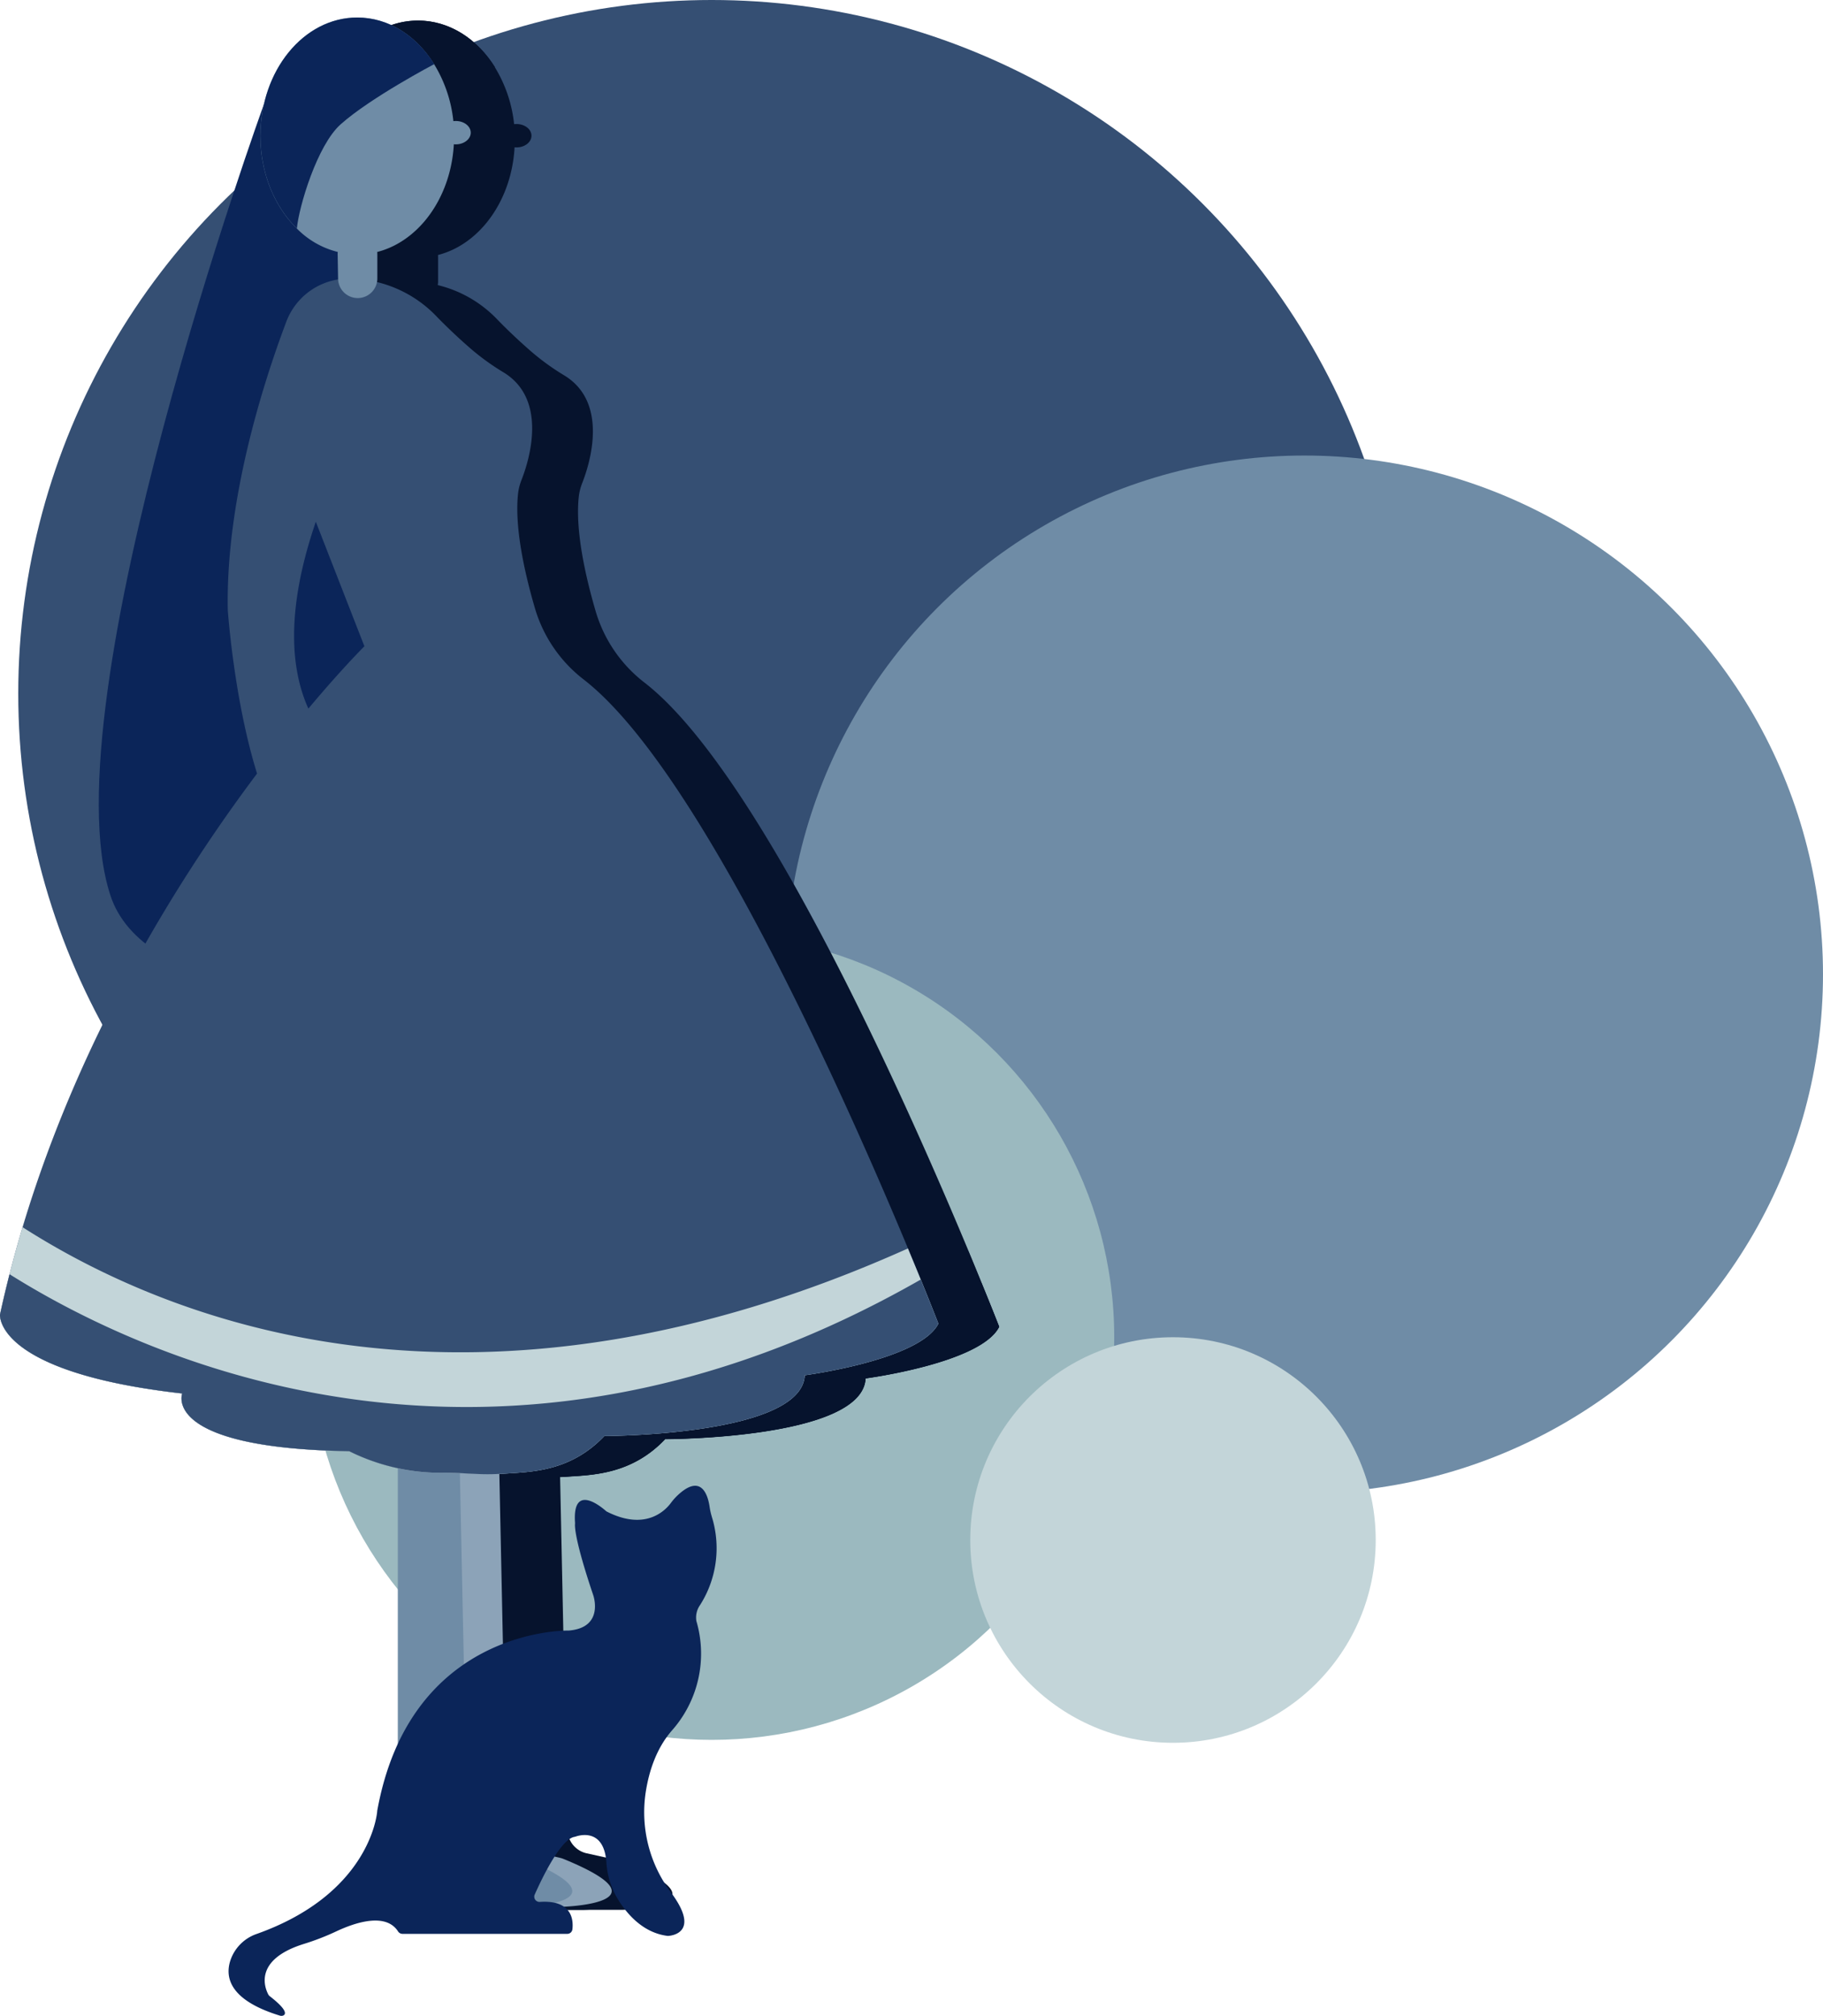 <svg xmlns="http://www.w3.org/2000/svg" viewBox="0 0 600.32 663.67"><defs><style>.cls-1{fill:#354f73;}.cls-2{fill:#6f8ca6;}.cls-3{fill:#9bb9bf;}.cls-4{fill:#c3d5d9;}.cls-5{fill:#06132d;}.cls-6{fill:#0b2559;}.cls-7{fill:#8ca3b8;}</style></defs><title>bulles</title><g id="Calque_2" data-name="Calque 2"><g id="ProposPC"><g id="bulles"><circle class="cls-1" cx="234.36" cy="228.35" r="228.35"/><circle class="cls-2" cx="429.54" cy="320.75" r="170.78"/><circle class="cls-3" cx="234.36" cy="440.25" r="132.56"/><circle class="cls-4" cx="386.27" cy="507.01" r="66.76"/><path class="cls-5" d="M106.9,35.34S35.47,232,56.35,295.77s241.75,22,192.3-7.69-133-252.74-133-252.74Z"/><path class="cls-5" d="M164,472.86V620.69a8.08,8.08,0,0,0,8.08,8.08H205s36.56-1,.65-15.73a7.89,7.89,0,0,0-1.33-.42l-11.13-2.47a8.08,8.08,0,0,1-6.32-7.72l-2.71-129.74c-.09-4.4-7.68-7.92-12.08-7.92h0A8.09,8.09,0,0,0,164,472.86Z"/><path class="cls-5" d="M319,412c-20.58-49.4-68.87-158-106.84-187.33a46,46,0,0,1-16.06-23.61c-3.4-11.66-6.75-26.76-5.48-37.74a17.68,17.68,0,0,1,1.13-4.34c2.38-6.07,8.87-26.28-5.84-35.33a79.45,79.45,0,0,1-10.8-7.77c-3.47-3-7.72-6.94-11.42-10.78a40.18,40.18,0,0,0-28.93-12.37A21.89,21.89,0,0,0,114.25,107c-7.6,20.16-19.93,58.7-19.24,94.82,0,0,2,29.36,9.64,53.85-25.33,33.76-58.21,86-77.21,149.4-2.8,9.35-5.3,18.94-7.43,28.75,0,0-2,19,60,26,0,0-7,18,55,19a67.93,67.93,0,0,0,30,7.11c9-.11,12,.89,21.83.24,8.73-.58,21.3-.85,32.22-12.35,0,0,65,0,66-20,0,0,38-5,44-17C329,436.77,325.3,427.19,319,412ZM124,172.77l16,41s-7.32,7.24-18.45,20.52C115.87,221.75,113.87,202.35,124,172.77Z"/><path class="cls-5" d="M151,472.86V620.69a8.08,8.08,0,0,0,8.08,8.08H192s36.56-1,.65-15.73a7.89,7.89,0,0,0-1.33-.42l-11.13-2.47a8.08,8.08,0,0,1-6.32-7.72l-2.71-129.74c-.09-4.4-7.68-7.92-12.08-7.92h0A8.09,8.09,0,0,0,151,472.86Z"/><path class="cls-5" d="M131.33,92.72l-.14-7.94a6.46,6.46,0,0,1,6.46-6.58h.14a6.47,6.47,0,0,1,6.47,6.46v8a6.47,6.47,0,0,1-6.47,6.47h0A6.47,6.47,0,0,1,131.33,92.72Z"/><path class="cls-5" d="M169.53,45.78c0,21.55-14.26,39-31.86,39a28.4,28.4,0,0,1-19.92-8.55c-7.28-7.14-12-18.13-12-30.46,0-21.55,14.26-39,31.87-39,10.32,0,19.5,6,25.32,15.34h0A44.61,44.61,0,0,1,169.53,45.78Z"/><ellipse class="cls-5" cx="170.08" cy="44.68" rx="4.94" ry="3.85"/><path class="cls-5" d="M163,22.11h0s-20.93,11-30.82,19.82c-7.75,6.88-13.76,27.15-14.42,34.3-7.28-7.14-12-18.13-12-30.46,0-21.55,14.26-39,31.87-39C148,6.77,157.17,12.78,163,22.11Z"/><path class="cls-5" d="M329,436.77c-6,12-44,17-44,17-1,20-66,20-66,20-10.92,11.5-23.49,11.77-32.22,12.35-9.78.65-12.78-.35-21.83-.24a67.93,67.93,0,0,1-30-7.11c-62-1-55-19-55-19-62-7-60-26-60-26q1.45-6.7,3.14-13.27,2-7.85,4.29-15.48c49,31.37,149.12,70.9,291.55,7,1.57,3.77,3,7.2,4.22,10.22C326.92,431.37,329,436.77,329,436.77Z"/><path class="cls-5" d="M329,436.77c-6,12-44,17-44,17-1,20-66,20-66,20-10.92,11.5-23.49,11.77-32.22,12.35-9.78.65-12.78-.35-21.83-.24a67.93,67.93,0,0,1-30-7.11c-62-1-55-19-55-19-62-7-60-26-60-26q1.45-6.7,3.14-13.27c43.26,27.18,159.45,82.14,300.06,1.76C326.92,431.37,329,436.77,329,436.77Z"/><path class="cls-6" d="M86.9,34.34S15.47,231,36.35,294.77s241.75,22,192.3-7.69-133-252.74-133-252.74Z"/><path class="cls-7" d="M144,471.86V619.69a8.08,8.08,0,0,0,8.08,8.08H185s36.56-1,.65-15.73a7.89,7.89,0,0,0-1.33-.42l-11.13-2.47a8.08,8.08,0,0,1-6.32-7.72l-2.71-129.74c-.09-4.4-7.68-7.92-12.08-7.92h0A8.09,8.09,0,0,0,144,471.86Z"/><path class="cls-1" d="M299,411c-20.58-49.4-68.87-158-106.84-187.33a46,46,0,0,1-16.06-23.61c-3.4-11.66-6.75-26.76-5.48-37.74a17.68,17.68,0,0,1,1.13-4.34c2.38-6.07,8.87-26.28-5.84-35.33a79.45,79.45,0,0,1-10.8-7.77c-3.47-3-7.72-6.94-11.42-10.78a40.18,40.18,0,0,0-28.93-12.37A21.89,21.89,0,0,0,94.25,106c-7.6,20.16-19.93,58.7-19.24,94.82,0,0,2,29.36,9.64,53.85C59.32,288.38,26.44,340.6,7.44,404,4.64,413.37,2.14,423,0,432.77c0,0-2,19,60,26,0,0-7,18,55,19a67.93,67.93,0,0,0,30,7.11c9-.11,12,.89,21.83.24,8.73-.58,21.3-.85,32.22-12.35,0,0,65,0,66-20,0,0,38-5,44-17C309,435.77,305.3,426.19,299,411ZM104,171.77l16,41s-7.32,7.24-18.45,20.52C95.87,220.75,93.87,201.35,104,171.77Z"/><path class="cls-2" d="M131,471.86V619.69a8.08,8.08,0,0,0,8.08,8.08H172s36.56-1,.65-15.73a7.89,7.89,0,0,0-1.33-.42l-11.13-2.47a8.08,8.08,0,0,1-6.32-7.72l-2.71-129.74c-.09-4.4-7.68-7.92-12.08-7.92h0A8.09,8.09,0,0,0,131,471.86Z"/><path class="cls-2" d="M111.33,91.72l-.14-7.94a6.46,6.46,0,0,1,6.46-6.58h.14a6.47,6.47,0,0,1,6.47,6.46v8a6.47,6.47,0,0,1-6.47,6.47h0A6.47,6.47,0,0,1,111.33,91.72Z"/><path class="cls-2" d="M149.53,44.78c0,21.55-14.26,39-31.86,39a28.4,28.4,0,0,1-19.92-8.55c-7.28-7.14-12-18.13-12-30.46,0-21.55,14.26-39,31.87-39,10.32,0,19.5,6,25.32,15.34h0A44.61,44.61,0,0,1,149.53,44.78Z"/><ellipse class="cls-2" cx="150.08" cy="43.68" rx="4.94" ry="3.85"/><path class="cls-6" d="M143,21.11h0s-20.93,11-30.82,19.82c-7.75,6.88-13.76,27.15-14.42,34.3-7.28-7.14-12-18.13-12-30.46,0-21.55,14.26-39,31.87-39C128,5.77,137.17,11.78,143,21.11Z"/><path class="cls-4" d="M309,435.77c-6,12-44,17-44,17-1,20-66,20-66,20-10.92,11.5-23.49,11.77-32.22,12.35-9.78.65-12.78-.35-21.83-.24A67.93,67.93,0,0,1,115,477.77c-62-1-55-19-55-19-62-7-60-26-60-26q1.46-6.7,3.14-13.27,2-7.85,4.29-15.48c49,31.37,149.12,70.9,291.55,7,1.57,3.77,3,7.2,4.22,10.22C306.92,430.37,309,435.77,309,435.77Z"/><path class="cls-1" d="M309,435.77c-6,12-44,17-44,17-1,20-66,20-66,20-10.92,11.5-23.49,11.77-32.22,12.35-9.78.65-12.78-.35-21.83-.24A67.93,67.93,0,0,1,115,477.77c-62-1-55-19-55-19-62-7-60-26-60-26q1.46-6.7,3.14-13.27c43.26,27.18,159.45,82.14,300.06,1.76C306.92,430.37,309,435.77,309,435.77Z"/><path class="cls-6" d="M233.68,496.11c-.5-3.48-2.54-11.31-10.52-3.83a19,19,0,0,0-2.26,2.56c-1.82,2.45-8.33,9.25-21,2.85a1.41,1.41,0,0,1-.36-.24c-1.35-1.2-11.12-9.47-10.18,3.87,0,.11,0,.22,0,.33-.09.73-.19,5.2,6,23.53,0,0,3.74,10.65-8,11.63h-.15c-2.17,0-52.3,0-63,59.42,0,0,0,.1,0,.15-.13,1.47-2.85,27.25-39.72,40.33a13.91,13.91,0,0,0-8.66,8.82c-1.76,5.55-.15,13,16.29,18.05a1.63,1.63,0,0,0,1.09,0c.91-.36,1.71-1.68-4.41-6.41a1.73,1.73,0,0,1-.44-.53c-1-1.87-5.22-11.41,11.79-16.68a81.94,81.94,0,0,0,10.59-4.11c6.18-2.9,16.27-6.29,20.33,0a1.74,1.74,0,0,0,1.46.82H186.8a1.7,1.7,0,0,0,1.7-1.52c.35-3.07-.11-9.7-10.73-9a1.72,1.72,0,0,1-1.69-2.41c2.53-5.68,8.6-18.24,13.09-19a2.09,2.09,0,0,0,.34-.08c1.23-.44,9.4-2.9,10.18,8.51a26.57,26.57,0,0,0,3.82,12.17c3.18,5.14,8.45,11,16.29,12h.34c1.45-.12,10.48-1.35.79-14.33a43.92,43.92,0,0,1-8.29-33c1.11-7.12,3.6-14.54,8.67-20.34a38.13,38.13,0,0,0,8.23-35.21l-.21-.73a7.09,7.09,0,0,1,1.21-5.32A34.85,34.85,0,0,0,234.6,500c-.06-.17-.11-.35-.16-.53A23.23,23.23,0,0,1,233.68,496.11Z"/></g></g></g></svg>